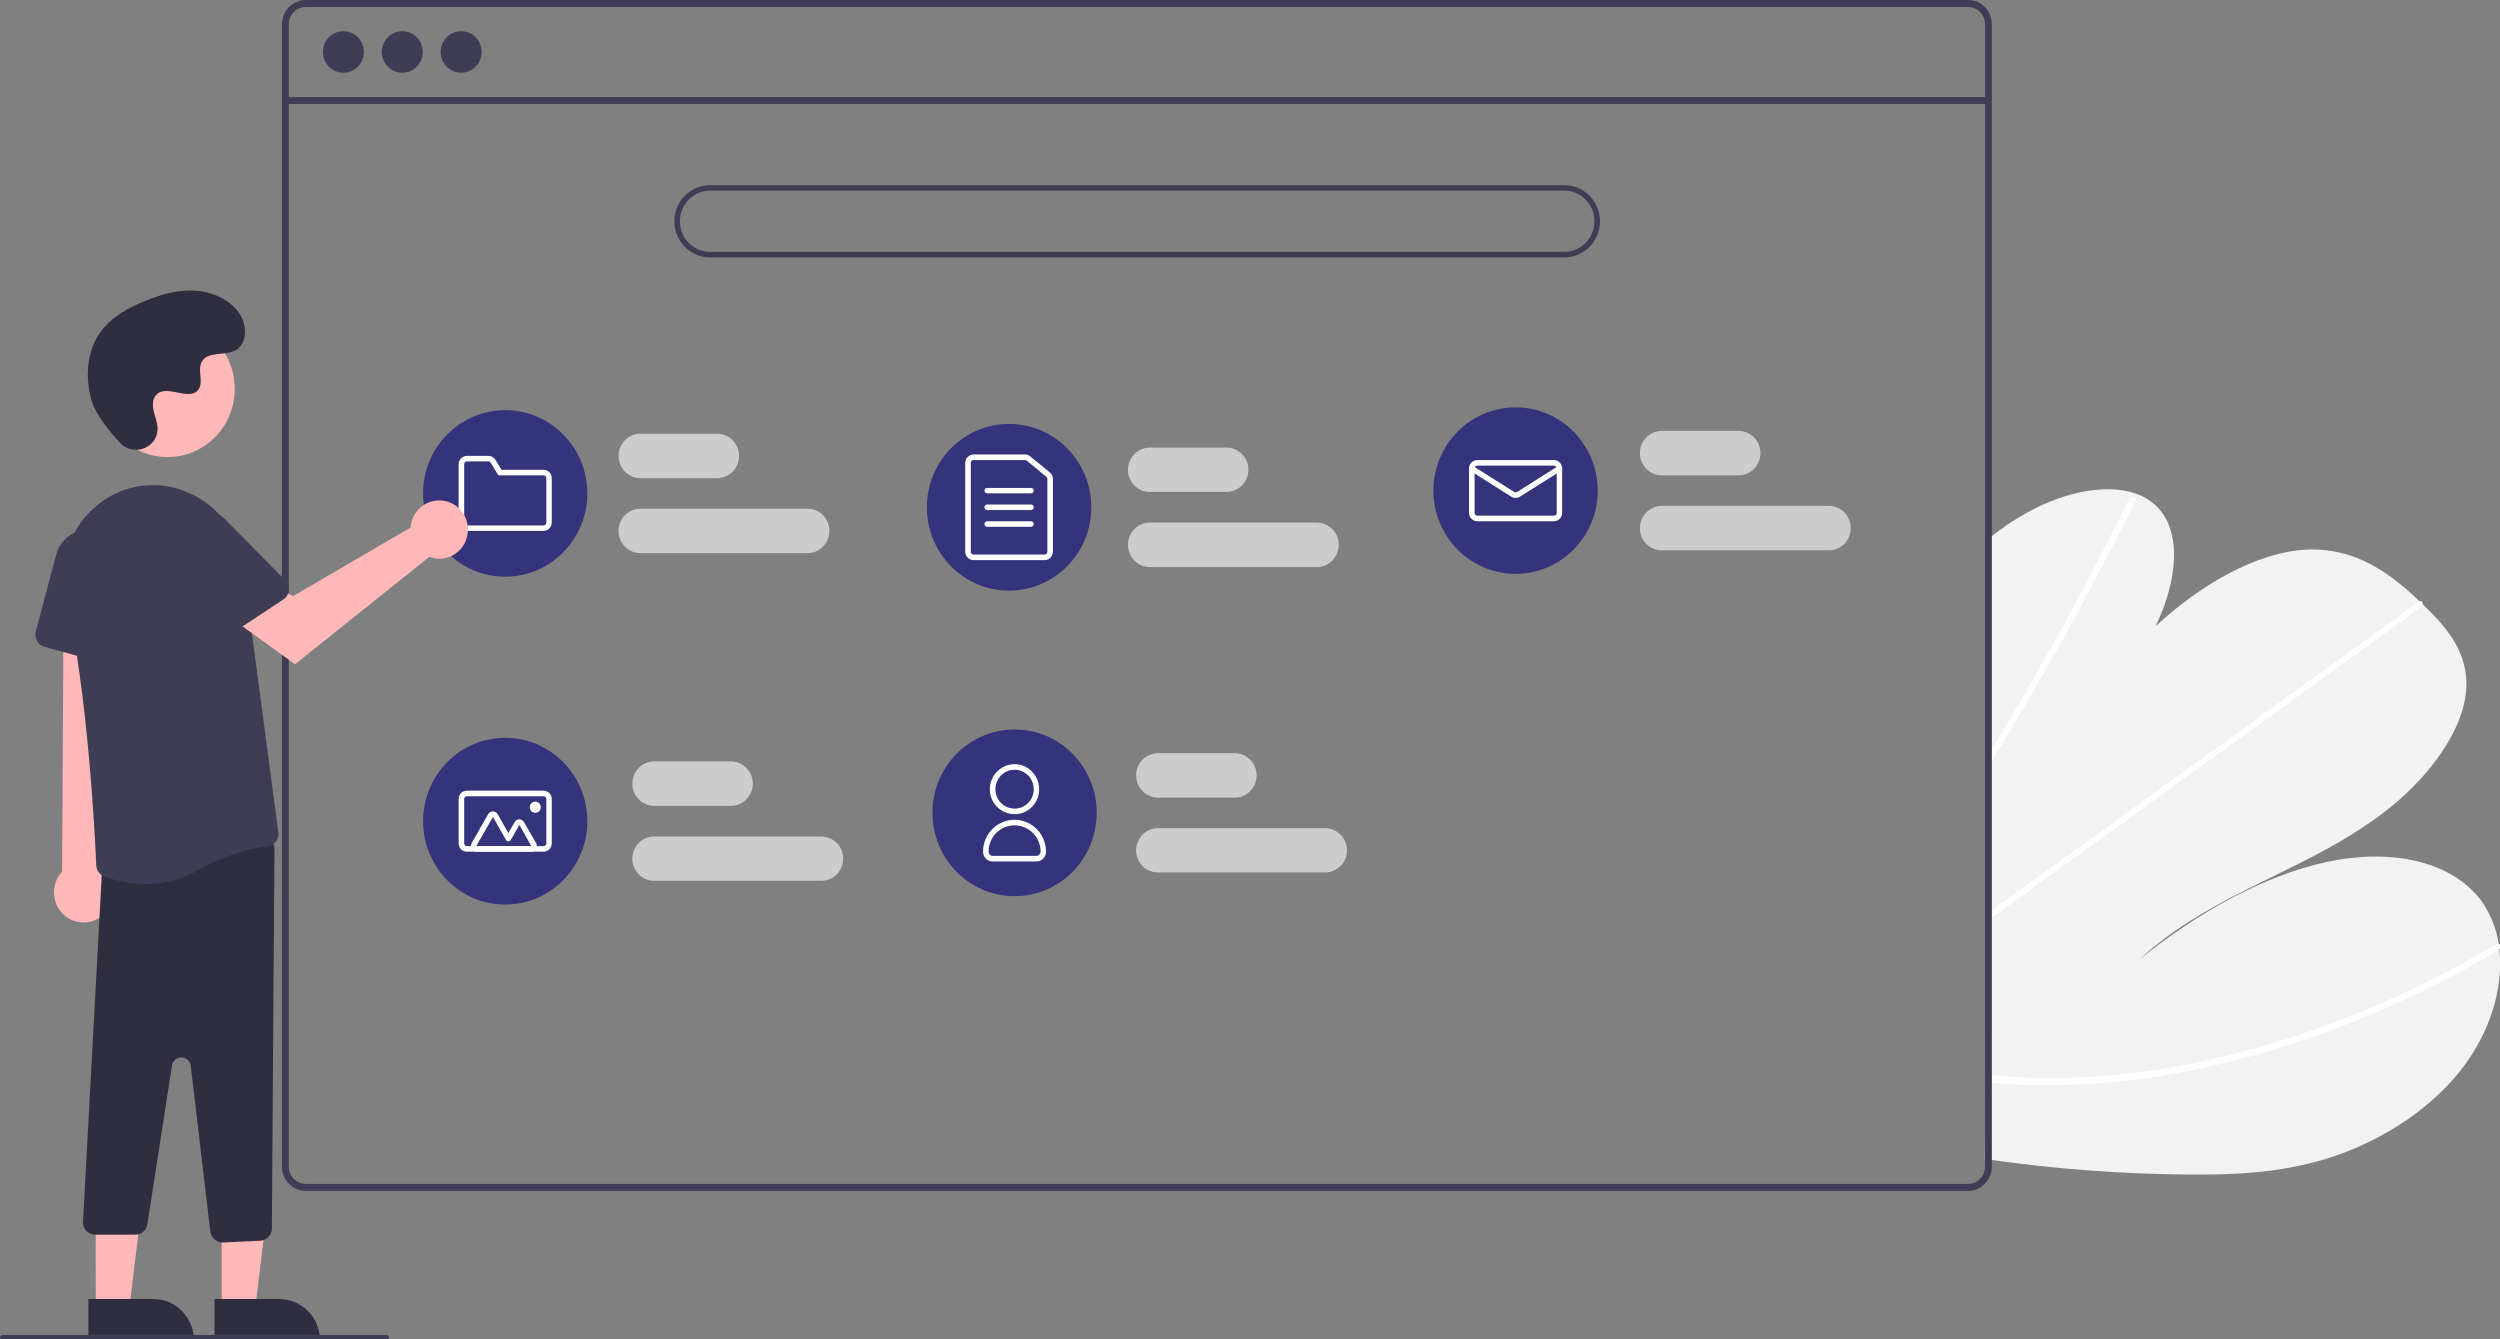 <?xml version="1.0" encoding="UTF-8"?>
<svg xmlns="http://www.w3.org/2000/svg" xmlns:xlink="http://www.w3.org/1999/xlink" width="56pt" height="30pt" viewBox="0 0 56 30" version="1.1">
<rect x="0" y="0" width="56" height="30" fill="#808080" stroke="none"/>
<g id="surface1">
<path style=" stroke:none;fill-rule:nonzero;fill:rgb(94.902%,94.902%,94.902%);fill-opacity:1;" d="M 48.984 26.309 C 47.523 26.297 46.062 26.188 44.613 25.984 C 44.562 25.977 44.512 25.969 44.461 25.961 L 44.539 12.07 C 44.59 12.031 44.641 11.992 44.691 11.953 C 44.863 11.82 45.039 11.699 45.223 11.59 C 46.098 11.051 47.125 10.809 47.836 11.055 L 47.848 11.059 C 48.004 11.109 48.145 11.195 48.27 11.305 C 48.891 11.863 48.785 13 48.285 14.027 C 49.281 13.105 50.539 12.371 51.66 12.312 C 52.754 12.258 53.539 12.84 54.199 13.469 C 54.223 13.488 54.246 13.512 54.266 13.531 C 54.277 13.543 54.289 13.551 54.297 13.562 C 54.805 14.055 55.305 14.625 55.242 15.457 C 55.176 16.363 54.426 17.371 53.551 18.078 C 52.676 18.785 51.684 19.254 50.715 19.73 C 49.746 20.207 48.754 20.723 47.926 21.488 C 49.219 20.453 50.688 19.617 52.117 19.309 C 53.547 19 54.918 19.273 55.594 20.195 C 55.789 20.477 55.918 20.801 55.969 21.141 C 55.977 21.18 55.98 21.223 55.984 21.262 C 56.082 22.117 55.789 23.137 55.094 24.008 C 54.324 24.961 53.188 25.625 52.109 25.957 C 51.027 26.285 49.988 26.32 48.984 26.309 Z M 48.984 26.309 "/>
<path style=" stroke:none;fill-rule:nonzero;fill:rgb(100%,100%,100%);fill-opacity:1;" d="M 44.512 17.223 L 44.512 16.957 C 44.562 16.871 44.617 16.785 44.664 16.703 C 44.699 16.648 44.73 16.594 44.762 16.543 C 45.293 15.66 45.801 14.773 46.289 13.883 C 46.777 12.992 47.242 12.094 47.684 11.195 C 47.707 11.145 47.758 11.121 47.809 11.133 C 47.812 11.133 47.816 11.133 47.82 11.137 C 47.844 11.148 47.852 11.176 47.832 11.219 C 47.777 11.328 47.723 11.438 47.668 11.551 C 47.215 12.453 46.746 13.352 46.25 14.246 C 45.754 15.141 45.238 16.027 44.699 16.914 C 44.688 16.934 44.676 16.949 44.664 16.969 C 44.613 17.055 44.562 17.137 44.512 17.223 Z M 44.512 17.223 "/>
<path style=" stroke:none;fill-rule:nonzero;fill:rgb(100%,100%,100%);fill-opacity:1;" d="M 44.492 20.648 L 44.492 20.484 C 44.543 20.445 44.594 20.41 44.645 20.371 C 45.848 19.5 47.051 18.629 48.254 17.762 C 50.227 16.336 52.195 14.914 54.164 13.488 C 54.176 13.48 54.188 13.473 54.199 13.469 C 54.246 13.457 54.27 13.488 54.266 13.531 C 54.262 13.566 54.242 13.598 54.211 13.617 C 53.105 14.418 52.004 15.215 50.898 16.016 C 48.938 17.43 46.977 18.848 45.02 20.266 C 44.895 20.355 44.77 20.445 44.645 20.535 C 44.594 20.574 44.543 20.609 44.492 20.648 Z M 44.492 20.648 "/>
<path style=" stroke:none;fill-rule:nonzero;fill:rgb(100%,100%,100%);fill-opacity:1;" d="M 45.434 24.305 C 45.16 24.297 44.891 24.277 44.625 24.254 C 44.574 24.25 44.523 24.246 44.473 24.242 L 44.473 24.07 C 44.523 24.074 44.574 24.078 44.625 24.082 C 45.008 24.121 45.398 24.148 45.797 24.148 C 46.906 24.156 48.008 24.043 49.094 23.824 C 50.262 23.586 51.41 23.25 52.52 22.812 C 53.691 22.352 54.824 21.801 55.906 21.156 C 55.926 21.145 55.945 21.141 55.969 21.141 C 56.016 21.148 56.031 21.215 55.984 21.262 C 55.977 21.273 55.965 21.281 55.953 21.289 C 55.82 21.367 55.684 21.445 55.551 21.523 C 54.457 22.141 53.32 22.672 52.148 23.105 C 51.035 23.52 49.887 23.836 48.719 24.047 C 47.633 24.246 46.531 24.332 45.434 24.305 Z M 45.434 24.305 "/>
<path style=" stroke:none;fill-rule:nonzero;fill:rgb(24.706%,23.922%,33.725%);fill-opacity:1;" d="M 44.082 0 L 6.852 0 C 6.555 0 6.316 0.242 6.316 0.543 L 6.316 26.133 C 6.316 26.434 6.555 26.676 6.852 26.676 L 44.082 26.676 C 44.238 26.676 44.387 26.605 44.488 26.484 C 44.492 26.48 44.496 26.477 44.5 26.469 C 44.531 26.43 44.559 26.387 44.578 26.34 C 44.605 26.273 44.617 26.203 44.617 26.133 L 44.617 0.543 C 44.617 0.242 44.379 0 44.082 0 Z M 44.465 26.133 C 44.465 26.207 44.445 26.281 44.402 26.348 C 44.367 26.402 44.316 26.445 44.258 26.477 C 44.203 26.508 44.145 26.52 44.082 26.52 L 6.852 26.52 C 6.641 26.52 6.469 26.348 6.469 26.133 L 6.469 0.543 C 6.469 0.328 6.641 0.156 6.852 0.156 L 44.082 0.156 C 44.293 0.156 44.465 0.328 44.465 0.543 Z M 44.465 26.133 "/>
<path style=" stroke:none;fill-rule:nonzero;fill:rgb(24.706%,23.922%,33.725%);fill-opacity:1;" d="M 6.395 2.176 L 44.543 2.176 L 44.543 2.328 L 6.395 2.328 Z M 6.395 2.176 "/>
<path style=" stroke:none;fill-rule:nonzero;fill:rgb(24.706%,23.922%,33.725%);fill-opacity:1;" d="M 8.152 1.164 C 8.152 1.422 7.945 1.629 7.691 1.629 C 7.438 1.629 7.234 1.422 7.234 1.164 C 7.234 0.906 7.438 0.699 7.691 0.699 C 7.945 0.699 8.152 0.906 8.152 1.164 Z M 8.152 1.164 "/>
<path style=" stroke:none;fill-rule:nonzero;fill:rgb(24.706%,23.922%,33.725%);fill-opacity:1;" d="M 9.469 1.164 C 9.469 1.422 9.266 1.629 9.012 1.629 C 8.758 1.629 8.551 1.422 8.551 1.164 C 8.551 0.906 8.758 0.699 9.012 0.699 C 9.266 0.699 9.469 0.906 9.469 1.164 Z M 9.469 1.164 "/>
<path style=" stroke:none;fill-rule:nonzero;fill:rgb(24.706%,23.922%,33.725%);fill-opacity:1;" d="M 10.789 1.164 C 10.789 1.422 10.582 1.629 10.332 1.629 C 10.078 1.629 9.871 1.422 9.871 1.164 C 9.871 0.906 10.078 0.699 10.332 0.699 C 10.582 0.699 10.789 0.906 10.789 1.164 Z M 10.789 1.164 "/>
<path style=" stroke:none;fill-rule:nonzero;fill:rgb(24.706%,23.922%,33.725%);fill-opacity:1;" d="M 35.043 5.766 L 15.906 5.766 C 15.465 5.766 15.105 5.402 15.105 4.957 C 15.105 4.508 15.465 4.148 15.906 4.148 L 35.043 4.148 C 35.48 4.148 35.84 4.508 35.84 4.957 C 35.84 5.402 35.48 5.766 35.043 5.766 Z M 15.906 4.27 C 15.531 4.27 15.23 4.578 15.23 4.957 C 15.23 5.332 15.531 5.641 15.906 5.641 L 35.043 5.641 C 35.414 5.641 35.715 5.332 35.715 4.957 C 35.715 4.578 35.414 4.27 35.043 4.27 Z M 15.906 4.27 "/>
<path style=" stroke:none;fill-rule:nonzero;fill:rgb(80%,80%,80%);fill-opacity:1;" d="M 16.066 10.711 L 14.348 10.711 C 14.074 10.711 13.855 10.488 13.855 10.211 C 13.855 9.938 14.074 9.715 14.348 9.715 L 16.066 9.715 C 16.336 9.715 16.555 9.938 16.555 10.211 C 16.555 10.488 16.336 10.711 16.066 10.711 Z M 16.066 10.711 "/>
<path style=" stroke:none;fill-rule:nonzero;fill:rgb(80%,80%,80%);fill-opacity:1;" d="M 18.09 12.391 L 14.348 12.391 C 14.074 12.391 13.855 12.168 13.855 11.891 C 13.855 11.617 14.074 11.395 14.348 11.395 L 18.09 11.395 C 18.359 11.395 18.578 11.617 18.578 11.891 C 18.578 12.168 18.359 12.391 18.09 12.391 Z M 18.09 12.391 "/>
<path style=" stroke:none;fill-rule:nonzero;fill:rgb(80%,80%,80%);fill-opacity:1;" d="M 16.371 18.051 L 14.652 18.051 C 14.383 18.051 14.164 17.828 14.164 17.555 C 14.164 17.281 14.383 17.055 14.652 17.055 L 16.371 17.055 C 16.641 17.055 16.863 17.281 16.863 17.555 C 16.863 17.828 16.641 18.051 16.371 18.051 Z M 16.371 18.051 "/>
<path style=" stroke:none;fill-rule:nonzero;fill:rgb(80%,80%,80%);fill-opacity:1;" d="M 18.395 19.73 L 14.652 19.73 C 14.383 19.73 14.164 19.508 14.164 19.234 C 14.164 18.957 14.383 18.738 14.652 18.738 L 18.395 18.738 C 18.668 18.738 18.887 18.957 18.887 19.234 C 18.887 19.508 18.668 19.73 18.395 19.73 Z M 18.395 19.73 "/>
<path style=" stroke:none;fill-rule:nonzero;fill:rgb(80%,80%,80%);fill-opacity:1;" d="M 27.656 17.867 L 25.941 17.867 C 25.668 17.867 25.449 17.641 25.449 17.367 C 25.449 17.094 25.668 16.871 25.941 16.871 L 27.656 16.871 C 27.93 16.871 28.148 17.094 28.148 17.367 C 28.148 17.641 27.93 17.867 27.656 17.867 Z M 27.656 17.867 "/>
<path style=" stroke:none;fill-rule:nonzero;fill:rgb(80%,80%,80%);fill-opacity:1;" d="M 29.68 19.543 L 25.941 19.543 C 25.668 19.543 25.449 19.324 25.449 19.047 C 25.449 18.773 25.668 18.551 25.941 18.551 L 29.68 18.551 C 29.953 18.551 30.172 18.773 30.172 19.047 C 30.172 19.324 29.953 19.543 29.68 19.543 Z M 29.68 19.543 "/>
<path style=" stroke:none;fill-rule:nonzero;fill:rgb(80%,80%,80%);fill-opacity:1;" d="M 27.473 11.02 L 25.758 11.02 C 25.484 11.02 25.266 10.797 25.266 10.523 C 25.266 10.25 25.484 10.027 25.758 10.027 L 27.473 10.027 C 27.742 10.027 27.965 10.25 27.965 10.523 C 27.965 10.797 27.742 11.02 27.473 11.02 Z M 27.473 11.02 "/>
<path style=" stroke:none;fill-rule:nonzero;fill:rgb(80%,80%,80%);fill-opacity:1;" d="M 29.496 12.703 L 25.758 12.703 C 25.484 12.703 25.266 12.477 25.266 12.203 C 25.266 11.93 25.484 11.707 25.758 11.707 L 29.496 11.707 C 29.77 11.707 29.988 11.93 29.988 12.203 C 29.988 12.477 29.77 12.703 29.496 12.703 Z M 29.496 12.703 "/>
<path style=" stroke:none;fill-rule:nonzero;fill:rgb(80%,80%,80%);fill-opacity:1;" d="M 38.941 10.648 L 37.227 10.648 C 36.953 10.648 36.734 10.426 36.734 10.148 C 36.734 9.875 36.953 9.652 37.227 9.652 L 38.941 9.652 C 39.215 9.652 39.434 9.875 39.434 10.148 C 39.434 10.426 39.215 10.648 38.941 10.648 Z M 38.941 10.648 "/>
<path style=" stroke:none;fill-rule:nonzero;fill:rgb(80%,80%,80%);fill-opacity:1;" d="M 40.965 12.328 L 37.227 12.328 C 36.953 12.328 36.734 12.105 36.734 11.832 C 36.734 11.555 36.953 11.332 37.227 11.332 L 40.965 11.332 C 41.238 11.332 41.457 11.555 41.457 11.832 C 41.457 12.105 41.238 12.328 40.965 12.328 Z M 40.965 12.328 "/>
<path style=" stroke:none;fill-rule:nonzero;fill:rgb(20.784%,20%,48.235%);fill-opacity:1;" d="M 13.156 11.051 C 13.156 12.082 12.332 12.918 11.316 12.918 C 10.301 12.918 9.477 12.082 9.477 11.051 C 9.477 10.023 10.301 9.188 11.316 9.188 C 12.332 9.188 13.156 10.023 13.156 11.051 Z M 13.156 11.051 "/>
<path style=" stroke:none;fill-rule:nonzero;fill:rgb(100%,100%,100%);fill-opacity:1;" d="M 12.176 11.891 L 10.457 11.891 C 10.355 11.891 10.273 11.809 10.273 11.707 L 10.273 10.398 C 10.273 10.297 10.355 10.215 10.457 10.211 L 10.941 10.211 C 11.004 10.211 11.066 10.246 11.098 10.301 L 11.234 10.523 L 12.176 10.523 C 12.277 10.523 12.359 10.605 12.359 10.711 L 12.359 11.707 C 12.359 11.809 12.277 11.891 12.176 11.891 Z M 10.457 10.336 C 10.426 10.336 10.398 10.363 10.398 10.398 L 10.398 11.707 C 10.398 11.738 10.426 11.77 10.457 11.77 L 12.176 11.77 C 12.211 11.77 12.238 11.738 12.238 11.707 L 12.238 10.711 C 12.238 10.676 12.211 10.648 12.176 10.648 L 11.164 10.648 L 10.992 10.367 C 10.984 10.348 10.965 10.336 10.941 10.336 Z M 10.457 10.336 "/>
<path style=" stroke:none;fill-rule:nonzero;fill:rgb(20.784%,20%,48.235%);fill-opacity:1;" d="M 24.445 11.363 C 24.445 12.395 23.621 13.23 22.602 13.23 C 21.586 13.23 20.762 12.395 20.762 11.363 C 20.762 10.332 21.586 9.496 22.602 9.496 C 23.621 9.496 24.445 10.332 24.445 11.363 Z M 24.445 11.363 "/>
<path style=" stroke:none;fill-rule:nonzero;fill:rgb(100%,100%,100%);fill-opacity:1;" d="M 23.402 12.547 L 21.805 12.547 C 21.703 12.547 21.621 12.461 21.621 12.359 L 21.621 10.367 C 21.621 10.266 21.703 10.184 21.805 10.18 L 22.961 10.18 C 23.004 10.18 23.043 10.195 23.078 10.223 L 23.516 10.582 C 23.559 10.617 23.586 10.668 23.586 10.727 L 23.586 12.359 C 23.582 12.461 23.504 12.547 23.402 12.547 Z M 21.805 10.305 C 21.77 10.305 21.746 10.332 21.746 10.367 L 21.746 12.359 C 21.746 12.395 21.77 12.422 21.805 12.422 L 23.402 12.422 C 23.434 12.422 23.461 12.395 23.461 12.359 L 23.461 10.727 C 23.461 10.707 23.453 10.691 23.438 10.68 L 23 10.32 C 22.988 10.312 22.977 10.305 22.961 10.305 Z M 21.805 10.305 "/>
<path style=" stroke:none;fill-rule:nonzero;fill:rgb(100%,100%,100%);fill-opacity:1;" d="M 23.094 11.051 L 22.113 11.051 C 22.078 11.051 22.051 11.023 22.051 10.988 C 22.051 10.957 22.078 10.93 22.113 10.93 L 23.094 10.93 C 23.129 10.93 23.156 10.957 23.156 10.988 C 23.156 11.023 23.129 11.051 23.094 11.051 Z M 23.094 11.051 "/>
<path style=" stroke:none;fill-rule:nonzero;fill:rgb(100%,100%,100%);fill-opacity:1;" d="M 23.094 11.426 L 22.113 11.426 C 22.078 11.426 22.051 11.398 22.051 11.363 C 22.051 11.328 22.078 11.301 22.113 11.301 L 23.094 11.301 C 23.129 11.301 23.156 11.328 23.156 11.363 C 23.156 11.398 23.129 11.426 23.094 11.426 Z M 23.094 11.426 "/>
<path style=" stroke:none;fill-rule:nonzero;fill:rgb(100%,100%,100%);fill-opacity:1;" d="M 23.094 11.801 L 22.113 11.801 C 22.078 11.801 22.051 11.77 22.051 11.738 C 22.051 11.703 22.078 11.676 22.113 11.676 L 23.094 11.676 C 23.129 11.676 23.156 11.703 23.156 11.738 C 23.156 11.77 23.129 11.801 23.094 11.801 Z M 23.094 11.801 "/>
<path style=" stroke:none;fill-rule:nonzero;fill:rgb(20.784%,20%,48.235%);fill-opacity:1;" d="M 35.789 10.988 C 35.789 12.02 34.965 12.855 33.949 12.855 C 32.934 12.855 32.109 12.02 32.109 10.988 C 32.109 9.961 32.934 9.125 33.949 9.125 C 34.965 9.125 35.789 9.961 35.789 10.988 Z M 35.789 10.988 "/>
<path style=" stroke:none;fill-rule:nonzero;fill:rgb(100%,100%,100%);fill-opacity:1;" d="M 34.809 11.676 L 33.09 11.676 C 32.988 11.676 32.906 11.59 32.906 11.488 L 32.906 10.492 C 32.906 10.391 32.988 10.305 33.09 10.305 L 34.809 10.305 C 34.91 10.305 34.992 10.391 34.992 10.492 L 34.992 11.488 C 34.992 11.59 34.91 11.676 34.809 11.676 Z M 33.09 10.43 C 33.059 10.43 33.031 10.457 33.031 10.492 L 33.031 11.488 C 33.031 11.523 33.059 11.551 33.09 11.551 L 34.809 11.551 C 34.844 11.551 34.871 11.523 34.871 11.488 L 34.871 10.492 C 34.871 10.457 34.844 10.43 34.809 10.43 Z M 33.09 10.43 "/>
<path style=" stroke:none;fill-rule:nonzero;fill:rgb(100%,100%,100%);fill-opacity:1;" d="M 33.949 11.152 C 33.914 11.152 33.883 11.145 33.852 11.125 L 32.938 10.547 C 32.906 10.527 32.898 10.488 32.918 10.461 C 32.934 10.43 32.973 10.422 33 10.441 L 33.918 11.02 C 33.938 11.031 33.961 11.031 33.984 11.02 L 34.898 10.441 C 34.93 10.422 34.965 10.43 34.984 10.461 C 35 10.488 34.992 10.527 34.965 10.547 L 34.047 11.125 C 34.02 11.145 33.984 11.152 33.949 11.152 Z M 33.949 11.152 "/>
<path style=" stroke:none;fill-rule:nonzero;fill:rgb(20.784%,20%,48.235%);fill-opacity:1;" d="M 13.156 18.395 C 13.156 19.426 12.332 20.262 11.316 20.262 C 10.301 20.262 9.477 19.426 9.477 18.395 C 9.477 17.363 10.301 16.527 11.316 16.527 C 12.332 16.527 13.156 17.363 13.156 18.395 Z M 13.156 18.395 "/>
<path style=" stroke:none;fill-rule:nonzero;fill:rgb(100%,100%,100%);fill-opacity:1;" d="M 12.176 19.078 L 10.457 19.078 C 10.355 19.078 10.273 18.996 10.273 18.891 L 10.273 17.895 C 10.273 17.793 10.355 17.711 10.457 17.711 L 12.176 17.711 C 12.277 17.711 12.359 17.793 12.359 17.895 L 12.359 18.891 C 12.359 18.996 12.277 19.078 12.176 19.078 Z M 10.457 17.836 C 10.426 17.836 10.398 17.863 10.398 17.895 L 10.398 18.891 C 10.398 18.926 10.426 18.953 10.457 18.953 L 12.176 18.953 C 12.211 18.953 12.238 18.926 12.238 18.891 L 12.238 17.895 C 12.238 17.863 12.211 17.836 12.176 17.836 Z M 10.457 17.836 "/>
<path style=" stroke:none;fill-rule:nonzero;fill:rgb(100%,100%,100%);fill-opacity:1;" d="M 11.902 19.078 L 10.668 19.078 C 10.625 19.078 10.586 19.055 10.562 19.016 C 10.543 18.977 10.543 18.93 10.562 18.891 L 10.934 18.238 C 10.957 18.199 10.996 18.176 11.043 18.176 C 11.086 18.176 11.125 18.199 11.148 18.238 L 11.387 18.66 L 11.527 18.418 C 11.547 18.379 11.59 18.352 11.633 18.352 C 11.676 18.352 11.719 18.379 11.738 18.418 L 12.012 18.891 C 12.031 18.93 12.031 18.977 12.012 19.016 C 11.988 19.055 11.949 19.078 11.902 19.078 Z M 11.902 18.953 L 11.633 18.477 L 11.441 18.816 C 11.43 18.836 11.41 18.848 11.387 18.848 C 11.367 18.848 11.344 18.836 11.336 18.816 L 11.043 18.301 L 10.668 18.953 Z M 11.902 18.953 "/>
<path style=" stroke:none;fill-rule:nonzero;fill:rgb(100%,100%,100%);fill-opacity:1;" d="M 12.113 18.082 C 12.113 18.152 12.059 18.207 11.992 18.207 C 11.922 18.207 11.867 18.152 11.867 18.082 C 11.867 18.016 11.922 17.957 11.992 17.957 C 12.059 17.957 12.113 18.016 12.113 18.082 Z M 12.113 18.082 "/>
<path style=" stroke:none;fill-rule:nonzero;fill:rgb(20.784%,20%,48.235%);fill-opacity:1;" d="M 24.566 18.207 C 24.566 19.238 23.742 20.074 22.727 20.074 C 21.711 20.074 20.887 19.238 20.887 18.207 C 20.887 17.176 21.711 16.34 22.727 16.34 C 23.742 16.34 24.566 17.176 24.566 18.207 Z M 24.566 18.207 "/>
<path style=" stroke:none;fill-rule:nonzero;fill:rgb(100%,100%,100%);fill-opacity:1;" d="M 22.727 18.238 C 22.422 18.238 22.172 17.988 22.172 17.68 C 22.172 17.371 22.422 17.117 22.727 17.117 C 23.031 17.117 23.277 17.371 23.277 17.68 C 23.277 17.988 23.031 18.238 22.727 18.238 Z M 22.727 17.242 C 22.488 17.242 22.297 17.438 22.297 17.68 C 22.297 17.918 22.488 18.113 22.727 18.113 C 22.965 18.113 23.156 17.918 23.156 17.68 C 23.156 17.438 22.965 17.242 22.727 17.242 Z M 22.727 17.242 "/>
<path style=" stroke:none;fill-rule:nonzero;fill:rgb(100%,100%,100%);fill-opacity:1;" d="M 23.215 19.297 L 22.234 19.297 C 22.117 19.297 22.02 19.199 22.02 19.078 C 22.02 18.684 22.336 18.363 22.727 18.363 C 23.117 18.363 23.43 18.684 23.43 19.078 C 23.43 19.199 23.336 19.297 23.215 19.297 Z M 22.727 18.488 C 22.402 18.488 22.145 18.75 22.145 19.078 C 22.145 19.129 22.184 19.172 22.234 19.172 L 23.215 19.172 C 23.266 19.172 23.309 19.129 23.309 19.078 C 23.309 18.75 23.047 18.488 22.727 18.488 Z M 22.727 18.488 "/>
<path style=" stroke:none;fill-rule:nonzero;fill:rgb(100%,72.157%,72.157%);fill-opacity:1;" d="M 4.965 29.316 L 5.715 29.316 L 6.074 26.371 L 4.965 26.371 Z M 4.965 29.316 "/>
<path style=" stroke:none;fill-rule:nonzero;fill:rgb(18.431%,18.039%,25.49%);fill-opacity:1;" d="M 7.168 30.023 L 4.805 30.023 L 4.805 29.098 L 6.254 29.098 C 6.758 29.098 7.168 29.512 7.168 30.023 Z M 7.168 30.023 "/>
<path style=" stroke:none;fill-rule:nonzero;fill:rgb(100%,72.157%,72.157%);fill-opacity:1;" d="M 2.145 29.316 L 2.895 29.316 L 3.254 26.371 L 2.141 26.371 Z M 2.145 29.316 "/>
<path style=" stroke:none;fill-rule:nonzero;fill:rgb(18.431%,18.039%,25.49%);fill-opacity:1;" d="M 4.344 30.023 L 1.98 30.023 L 1.98 29.098 L 3.434 29.098 C 3.938 29.098 4.344 29.512 4.344 30.023 Z M 4.344 30.023 "/>
<path style=" stroke:none;fill-rule:nonzero;fill:rgb(100%,72.157%,72.157%);fill-opacity:1;" d="M 2.234 20.555 C 2.398 20.445 2.508 20.27 2.531 20.074 C 2.559 19.879 2.492 19.68 2.359 19.535 L 2.855 12.41 L 1.43 12.551 L 1.391 19.527 C 1.16 19.777 1.148 20.16 1.363 20.422 C 1.582 20.684 1.953 20.738 2.234 20.555 Z M 2.234 20.555 "/>
<path style=" stroke:none;fill-rule:nonzero;fill:rgb(18.431%,18.039%,25.49%);fill-opacity:1;" d="M 4.988 27.832 C 4.848 27.832 4.73 27.727 4.711 27.586 L 4.273 23.879 C 4.262 23.77 4.172 23.688 4.066 23.688 C 3.961 23.684 3.867 23.762 3.852 23.871 L 3.301 27.422 C 3.281 27.559 3.164 27.66 3.027 27.656 L 2.133 27.656 C 2.062 27.656 1.992 27.629 1.938 27.574 C 1.887 27.523 1.859 27.449 1.859 27.375 L 2.285 19.504 C 2.285 19.363 2.387 19.246 2.52 19.227 L 5.832 18.742 C 5.91 18.73 5.992 18.754 6.055 18.809 C 6.113 18.859 6.148 18.938 6.148 19.02 L 6.09 27.516 C 6.09 27.664 5.973 27.785 5.828 27.793 L 5 27.832 C 4.996 27.832 4.992 27.832 4.988 27.832 Z M 4.988 27.832 "/>
<path style=" stroke:none;fill-rule:nonzero;fill:rgb(24.706%,23.922%,33.725%);fill-opacity:1;" d="M 3.27 19.801 C 2.953 19.801 2.637 19.742 2.336 19.633 C 2.234 19.594 2.16 19.496 2.156 19.383 C 2.129 18.742 1.961 15.43 1.477 13.41 C 1.281 12.602 1.586 11.75 2.25 11.262 C 2.277 11.242 2.301 11.223 2.328 11.203 C 2.902 10.816 3.629 10.758 4.254 11.051 C 4.902 11.344 5.352 11.953 5.441 12.664 L 6.234 18.641 C 6.246 18.715 6.227 18.793 6.18 18.852 C 6.133 18.91 6.066 18.949 5.992 18.957 C 5.719 18.984 5.148 19.094 4.418 19.504 C 4.066 19.699 3.672 19.805 3.27 19.801 Z M 3.27 19.801 "/>
<path style=" stroke:none;fill-rule:nonzero;fill:rgb(24.706%,23.922%,33.725%);fill-opacity:1;" d="M 2.301 14.848 L 0.992 14.488 C 0.848 14.449 0.762 14.293 0.801 14.145 L 1.258 12.426 C 1.359 12.047 1.73 11.805 2.113 11.867 C 2.5 11.93 2.773 12.277 2.75 12.672 L 2.648 14.594 C 2.645 14.676 2.602 14.754 2.535 14.805 C 2.465 14.852 2.379 14.871 2.301 14.848 Z M 2.301 14.848 "/>
<path style=" stroke:none;fill-rule:nonzero;fill:rgb(100%,72.157%,72.157%);fill-opacity:1;" d="M 5.258 8.711 C 5.258 9.555 4.586 10.238 3.754 10.238 C 2.922 10.238 2.246 9.555 2.246 8.711 C 2.246 7.867 2.922 7.184 3.754 7.184 C 4.586 7.184 5.258 7.867 5.258 8.711 Z M 5.258 8.711 "/>
<path style=" stroke:none;fill-rule:nonzero;fill:rgb(100%,72.157%,72.157%);fill-opacity:1;" d="M 9.211 11.715 C 9.203 11.746 9.199 11.781 9.199 11.816 L 6.562 13.355 L 5.922 12.984 L 5.238 13.891 L 6.609 14.879 L 9.617 12.473 C 9.867 12.57 10.148 12.496 10.324 12.293 C 10.5 12.086 10.531 11.793 10.406 11.555 C 10.281 11.312 10.02 11.18 9.754 11.215 C 9.488 11.25 9.273 11.449 9.211 11.715 Z M 9.211 11.715 "/>
<path style=" stroke:none;fill-rule:nonzero;fill:rgb(24.706%,23.922%,33.725%);fill-opacity:1;" d="M 6.344 13.43 L 5.211 14.18 C 5.082 14.262 4.91 14.227 4.828 14.094 L 3.875 12.602 C 3.66 12.273 3.73 11.832 4.031 11.582 C 4.336 11.336 4.773 11.359 5.047 11.637 L 6.391 13 C 6.449 13.059 6.477 13.141 6.469 13.227 C 6.461 13.309 6.414 13.387 6.344 13.43 Z M 6.344 13.43 "/>
<path style=" stroke:none;fill-rule:nonzero;fill:rgb(18.431%,18.039%,25.49%);fill-opacity:1;" d="M 2.688 9.918 C 2.969 10.223 3.492 10.059 3.527 9.645 C 3.531 9.613 3.531 9.582 3.527 9.547 C 3.508 9.367 3.402 9.199 3.43 9.004 C 3.434 8.957 3.449 8.91 3.48 8.871 C 3.703 8.566 4.23 9.008 4.441 8.73 C 4.57 8.562 4.418 8.297 4.516 8.109 C 4.648 7.859 5.035 7.98 5.281 7.844 C 5.551 7.691 5.535 7.27 5.359 7.016 C 5.141 6.703 4.758 6.535 4.379 6.512 C 4.004 6.484 3.629 6.59 3.277 6.73 C 2.879 6.887 2.48 7.105 2.234 7.461 C 1.934 7.895 1.906 8.48 2.055 8.984 C 2.148 9.293 2.457 9.672 2.688 9.918 Z M 2.688 9.918 "/>
<path style=" stroke:none;fill-rule:nonzero;fill:rgb(24.706%,23.922%,33.725%);fill-opacity:1;" d="M 8.648 30.027 L 0.062 30.027 C 0.027 30.027 0 30 0 29.965 C 0 29.93 0.027 29.902 0.062 29.902 L 8.648 29.902 C 8.684 29.902 8.711 29.93 8.711 29.965 C 8.711 30 8.684 30.027 8.648 30.027 Z M 8.648 30.027 "/>
</g>
</svg>
